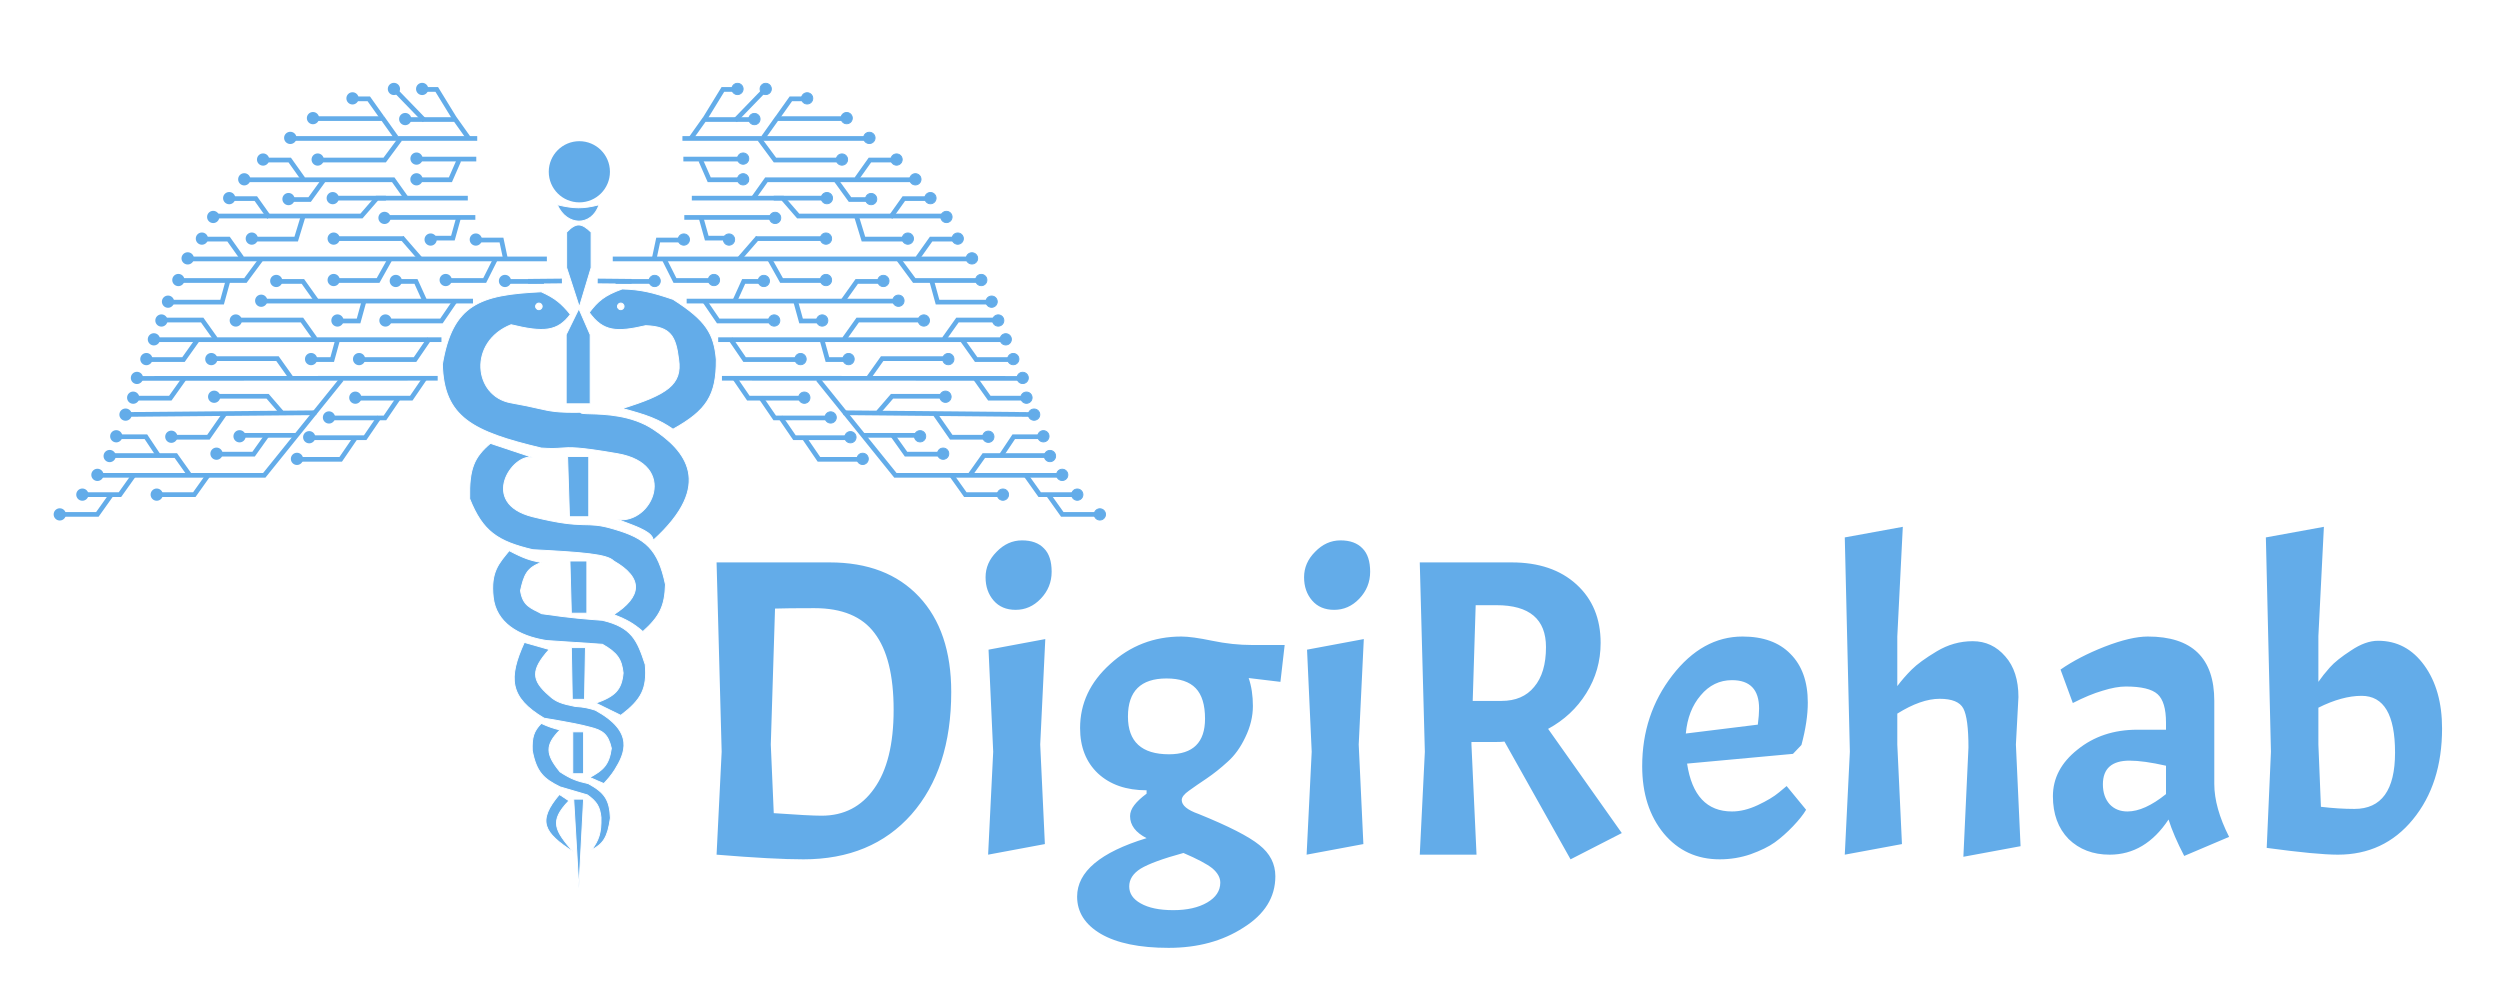 <svg width="2656" height="1044" viewBox="0 0 2656 1044" fill="none" xmlns="http://www.w3.org/2000/svg">
<g clip-path="url(#clip0)" filter="url(#filter0_d)">
<rect width="2624" height="1012" transform="translate(8 8)" fill="white"/>
<circle cx="607.5" cy="174.5" r="32.5" fill="#63ACE9"/>
<path d="M584 209.5C594 232.5 620.5 233 628.5 209.5C611.466 213.975 601.702 213.708 584 209.5Z" fill="#63ACE9" stroke="white"/>
<path d="M620 276.473L607.5 318L594 276.473V238.637C604.154 228.082 609.846 228.833 620 238.637V276.473Z" fill="#63ACE9" stroke="white"/>
<path d="M607 320L593.5 347.5V421H619V347.5L607 320Z" fill="#63ACE9" stroke="white"/>
<path d="M617.5 477H595L597 541H617.5V477Z" fill="#63ACE9" stroke="white"/>
<path d="M615.5 588H597.5L599 643.5H615.5V588Z" fill="#63ACE9" stroke="white"/>
<path d="M614 680H599L600 735H613L614 680Z" fill="#63ACE9" stroke="white"/>
<path d="M612 769.5H600.5V814H612V769.5Z" fill="#63ACE9" stroke="white"/>
<path d="M612 841H601.5L607 935.5L612 841Z" fill="#63ACE9" stroke="white"/>
<path d="M718 161H784" stroke="#63ACE9" stroke-width="5"/>
<path d="M787.5 183H745.5L736.5 162.5" stroke="#63ACE9" stroke-width="5"/>
<line x1="643" y1="267.094" x2="1025" y2="267.094" stroke="#63ACE9" stroke-width="5"/>
<path d="M1030.68 266.5C1030.68 269.807 1027.96 272.5 1024.59 272.5C1021.22 272.5 1018.5 269.807 1018.5 266.5C1018.5 263.193 1021.22 260.5 1024.59 260.5C1027.96 260.5 1030.68 263.193 1030.68 266.5Z" fill="#63ACE9" stroke="#63ACE9"/>
<path d="M794.992 245.5H867.5" stroke="#63ACE9" stroke-width="5"/>
<circle cx="869.5" cy="245.5" r="6" fill="#63ACE9" stroke="#63ACE9"/>
<circle cx="815.5" cy="223.5" r="6" fill="#63ACE9" stroke="#63ACE9"/>
<path d="M719 223L811 223" stroke="#63ACE9" stroke-width="5"/>
<circle cx="997.5" cy="222.5" r="6" fill="#63ACE9" stroke="#63ACE9"/>
<circle cx="1034.5" cy="289.5" r="6" fill="#63ACE9" stroke="#63ACE9"/>
<circle cx="766.5" cy="246.5" r="6" fill="#63ACE9" stroke="#63ACE9"/>
<circle cx="718.5" cy="246.5" r="6" fill="#63ACE9" stroke="#63ACE9"/>
<circle cx="870.5" cy="202.5" r="6" fill="#63ACE9" stroke="#63ACE9"/>
<circle cx="964.5" cy="182.5" r="6" fill="#63ACE9" stroke="#63ACE9"/>
<circle cx="781.5" cy="160.5" r="6" fill="#63ACE9" stroke="#63ACE9"/>
<circle cx="781.5" cy="182.5" r="6" fill="#63ACE9" stroke="#63ACE9"/>
<path d="M727 202.5H823.5L840 221.5H995.5" stroke="#63ACE9" stroke-width="5"/>
<path d="M947 268L963.291 290H1030.5" stroke="#63ACE9" stroke-width="5"/>
<path d="M810 268L822.323 290H869" stroke="#63ACE9" stroke-width="5"/>
<path d="M698 268L709.07 290H751" stroke="#63ACE9" stroke-width="5"/>
<path d="M646.069 291H688" stroke="#63ACE9" stroke-width="5"/>
<path d="M837 311L843.057 333H866" stroke="#63ACE9" stroke-width="5"/>
<path d="M740 311L755.038 333H812" stroke="#63ACE9" stroke-width="5"/>
<path d="M737 224L742.848 245H765" stroke="#63ACE9" stroke-width="5"/>
<line x1="813.99" y1="202.5" x2="871.019" y2="202.5" stroke="#63ACE9" stroke-width="5"/>
<path d="M721.5 311.875H947.043" stroke="#63ACE9" stroke-width="5"/>
<line x1="627.026" y1="290.5" x2="663.014" y2="290.875" stroke="#63ACE9" stroke-width="5"/>
<path d="M792 203L806.209 183H963.5" stroke="#63ACE9" stroke-width="5"/>
<circle cx="930.5" cy="290.5" r="6" fill="#63ACE9" stroke="#63ACE9"/>
<circle cx="869.5" cy="289.5" r="6" fill="#63ACE9" stroke="#63ACE9"/>
<path d="M902 222L909.323 246H956" stroke="#63ACE9" stroke-width="5"/>
<circle cx="956.5" cy="245.5" r="6" fill="#63ACE9" stroke="#63ACE9"/>
<circle cx="803.5" cy="290.5" r="6" fill="#63ACE9" stroke="#63ACE9"/>
<circle cx="750.5" cy="289.5" r="6" fill="#63ACE9" stroke="#63ACE9"/>
<circle cx="687.5" cy="290.5" r="6" fill="#63ACE9" stroke="#63ACE9"/>
<circle cx="946.5" cy="311.5" r="6" fill="#63ACE9" stroke="#63ACE9"/>
<circle cx="865.5" cy="332.5" r="6" fill="#63ACE9" stroke="#63ACE9"/>
<circle cx="973.5" cy="332.5" r="6" fill="#63ACE9" stroke="#63ACE9"/>
<path d="M982 291L988.057 313H1044" stroke="#63ACE9" stroke-width="5"/>
<circle cx="1045.5" cy="312.5" r="6" fill="#63ACE9" stroke="#63ACE9"/>
<path d="M879.5 182.5L895.057 204H918" stroke="#63ACE9" stroke-width="5"/>
<circle cx="917.5" cy="203.5" r="6" fill="#63ACE9" stroke="#63ACE9"/>
<circle cx="814.5" cy="332.5" r="6" fill="#63ACE9" stroke="#63ACE9"/>
<path d="M888 311L902.209 291H935" stroke="#63ACE9" stroke-width="5"/>
<circle cx="1009.5" cy="245.5" r="6" fill="#63ACE9" stroke="#63ACE9"/>
<path d="M967 266L981.209 246H1014" stroke="#63ACE9" stroke-width="5"/>
<line x1="888.023" y1="430.5" x2="1091.04" y2="432.399" stroke="#63ACE9" stroke-width="5"/>
<path d="M909.024 454.5L970.501 454.5" stroke="#63ACE9" stroke-width="5"/>
<path d="M1096.68 432.5C1096.68 435.807 1093.96 438.5 1090.59 438.5C1087.22 438.5 1084.5 435.807 1084.5 432.5C1084.5 429.193 1087.22 426.5 1090.59 426.5C1093.96 426.5 1096.68 429.193 1096.68 432.5Z" fill="#63ACE9" stroke="#63ACE9"/>
<circle cx="1100.5" cy="455.5" r="6" fill="#63ACE9" stroke="#63ACE9"/>
<path d="M1056 475.5L1069 456H1096.5" stroke="#63ACE9" stroke-width="5"/>
<path d="M717 139.094H915" stroke="#63ACE9" stroke-width="5"/>
<path d="M921.681 138.5C921.681 141.807 918.961 144.5 915.591 144.5C912.22 144.5 909.5 141.807 909.5 138.5C909.5 135.193 912.22 132.5 915.591 132.5C918.961 132.5 921.681 135.193 921.681 138.5Z" fill="#63ACE9" stroke="#63ACE9"/>
<circle cx="886.5" cy="161.5" r="6" fill="#63ACE9" stroke="#63ACE9"/>
<path d="M799 140L815.291 162H882.5" stroke="#63ACE9" stroke-width="5"/>
<circle cx="891.5" cy="117.5" r="6" fill="#63ACE9" stroke="#63ACE9"/>
<circle cx="849.5" cy="96.5" r="6" fill="#63ACE9" stroke="#63ACE9"/>
<path d="M803 138L817.209 118H891.5" stroke="#63ACE9" stroke-width="5"/>
<path d="M818 117L832.209 97H850" stroke="#63ACE9" stroke-width="5"/>
<circle cx="805.5" cy="86.5" r="6" fill="#63ACE9" stroke="#63ACE9"/>
<circle cx="775.5" cy="86.5" r="6" fill="#63ACE9" stroke="#63ACE9"/>
<path d="M773 120L804.5 87.5" stroke="#63ACE9" stroke-width="5"/>
<circle cx="944.5" cy="161.5" r="6" fill="#63ACE9" stroke="#63ACE9"/>
<path d="M902 182L916.209 162H949" stroke="#63ACE9" stroke-width="5"/>
<circle cx="793.5" cy="118.5" r="6" fill="#63ACE9" stroke="#63ACE9"/>
<path d="M726 139L740.209 119H790.5" stroke="#63ACE9" stroke-width="5"/>
<path d="M741 118L760 87H779" stroke="#63ACE9" stroke-width="5"/>
<circle cx="980.5" cy="202.5" r="6" fill="#63ACE9" stroke="#63ACE9"/>
<path d="M938 223L952.209 203H985" stroke="#63ACE9" stroke-width="5"/>
<path d="M773 311L782.07 291H803" stroke="#63ACE9" stroke-width="5"/>
<path d="M865.012 352L871.069 374H894.012" stroke="#63ACE9" stroke-width="5"/>
<path d="M768.012 352L783.05 374H840.012" stroke="#63ACE9" stroke-width="5"/>
<path d="M755 352.875H1060" stroke="#63ACE9" stroke-width="5"/>
<circle cx="1060.51" cy="352.5" r="6" fill="#63ACE9" stroke="#63ACE9"/>
<circle cx="893.512" cy="373.5" r="6" fill="#63ACE9" stroke="#63ACE9"/>
<circle cx="842.512" cy="373.5" r="6" fill="#63ACE9" stroke="#63ACE9"/>
<path d="M772.012 393L787.05 415H844.012" stroke="#63ACE9" stroke-width="5"/>
<path d="M759 393.875L1075 394.001" stroke="#63ACE9" stroke-width="5"/>
<circle cx="1078.51" cy="393.5" r="6" fill="#63ACE9" stroke="#63ACE9"/>
<path d="M1014.5 353.5L1029.07 374H1069.5" stroke="#63ACE9" stroke-width="5"/>
<circle cx="1068.5" cy="373.5" r="6" fill="#63ACE9" stroke="#63ACE9"/>
<path d="M940 454L954.569 474.5H995" stroke="#63ACE9" stroke-width="5"/>
<circle cx="994" cy="474" r="6" fill="#63ACE9" stroke="#63ACE9"/>
<path d="M985.5 432L1002.57 456.5H1043" stroke="#63ACE9" stroke-width="5"/>
<circle cx="1042" cy="456" r="6" fill="#63ACE9" stroke="#63ACE9"/>
<path d="M1028.5 394.5L1043.07 415H1083.5" stroke="#63ACE9" stroke-width="5"/>
<path d="M1082 497L1096.57 517.5H1137" stroke="#63ACE9" stroke-width="5"/>
<circle cx="1082.5" cy="414.5" r="6" fill="#63ACE9" stroke="#63ACE9"/>
<path d="M861 395L943.273 497H1120.5" stroke="#63ACE9" stroke-width="5"/>
<circle cx="1136.5" cy="517.5" r="6" fill="#63ACE9" stroke="#63ACE9"/>
<path d="M1106 518L1120.57 538.5H1161" stroke="#63ACE9" stroke-width="5"/>
<circle cx="1160.5" cy="538.5" r="6" fill="#63ACE9" stroke="#63ACE9"/>
<path d="M1003 497L1017.57 517.5H1058" stroke="#63ACE9" stroke-width="5"/>
<circle cx="1057.5" cy="517.5" r="6" fill="#63ACE9" stroke="#63ACE9"/>
<circle cx="1120.5" cy="496.5" r="6" fill="#63ACE9" stroke="#63ACE9"/>
<circle cx="846.512" cy="414.5" r="6" fill="#63ACE9" stroke="#63ACE9"/>
<path d="M847 458L862.038 480H907" stroke="#63ACE9" stroke-width="5"/>
<circle cx="908.5" cy="479.5" r="6" fill="#63ACE9" stroke="#63ACE9"/>
<path d="M821 435L836.038 457H893" stroke="#63ACE9" stroke-width="5"/>
<circle cx="895.5" cy="456.5" r="6" fill="#63ACE9" stroke="#63ACE9"/>
<path d="M800 414L815.038 436H872" stroke="#63ACE9" stroke-width="5"/>
<circle cx="874.5" cy="435.5" r="6" fill="#63ACE9" stroke="#63ACE9"/>
<circle cx="969.5" cy="455.5" r="6" fill="#63ACE9" stroke="#63ACE9"/>
<path d="M889.012 352L903.221 332H972" stroke="#63ACE9" stroke-width="5"/>
<circle cx="999.488" cy="373.5" r="6" fill="#63ACE9" stroke="#63ACE9"/>
<path d="M915 393L929.209 373H997.988" stroke="#63ACE9" stroke-width="5"/>
<circle cx="1107.49" cy="476.5" r="6" fill="#63ACE9" stroke="#63ACE9"/>
<path d="M1023 496L1037.21 476H1105.99" stroke="#63ACE9" stroke-width="5"/>
<circle cx="1052.5" cy="332.5" r="6" fill="#63ACE9" stroke="#63ACE9"/>
<path d="M995.012 352L1009.22 332H1049.5" stroke="#63ACE9" stroke-width="5"/>
<circle cx="996.488" cy="413.5" r="6" fill="#63ACE9" stroke="#63ACE9"/>
<path d="M925 430L939.702 413H995" stroke="#63ACE9" stroke-width="5"/>
<path d="M687 267L691.233 247H715" stroke="#63ACE9" stroke-width="5"/>
<line x1="777.113" y1="267.36" x2="797.113" y2="244.36" stroke="#63ACE9" stroke-width="5"/>
<path d="M498 161H432" stroke="#63ACE9" stroke-width="5"/>
<path d="M428.5 183H470.5L479.5 162.5" stroke="#63ACE9" stroke-width="5"/>
<line y1="-2.5" x2="382.001" y2="-2.5" transform="matrix(-1 0 0 1 573 269.594)" stroke="#63ACE9" stroke-width="5"/>
<ellipse rx="6.591" ry="6.5" transform="matrix(-1 0 0 1 191.409 266.5)" fill="#63ACE9"/>
<path d="M421.008 245.5H348.5" stroke="#63ACE9" stroke-width="5"/>
<circle r="6.5" transform="matrix(-1 0 0 1 346.5 245.5)" fill="#63ACE9"/>
<circle r="6.5" transform="matrix(-1 0 0 1 400.5 223.5)" fill="#63ACE9"/>
<path d="M497 223L405 223" stroke="#63ACE9" stroke-width="5"/>
<circle r="6.5" transform="matrix(-1 0 0 1 218.5 222.5)" fill="#63ACE9"/>
<circle r="6.5" transform="matrix(-1 0 0 1 181.5 289.5)" fill="#63ACE9"/>
<circle r="6.5" transform="matrix(-1 0 0 1 449.5 246.5)" fill="#63ACE9"/>
<circle r="6.5" transform="matrix(-1 0 0 1 497.5 246.5)" fill="#63ACE9"/>
<circle r="6.5" transform="matrix(-1 0 0 1 345.5 202.5)" fill="#63ACE9"/>
<circle r="6.5" transform="matrix(-1 0 0 1 251.5 182.5)" fill="#63ACE9"/>
<circle r="6.5" transform="matrix(-1 0 0 1 434.5 160.5)" fill="#63ACE9"/>
<circle r="6.5" transform="matrix(-1 0 0 1 434.5 182.5)" fill="#63ACE9"/>
<path d="M489 202.5H392.5L376 221.5H220.5" stroke="#63ACE9" stroke-width="5"/>
<path d="M269 268L252.709 290H185.5" stroke="#63ACE9" stroke-width="5"/>
<path d="M406 268L393.677 290H347" stroke="#63ACE9" stroke-width="5"/>
<path d="M518 268L506.93 290H465" stroke="#63ACE9" stroke-width="5"/>
<path d="M569.931 291H528" stroke="#63ACE9" stroke-width="5"/>
<path d="M379 311L372.943 333H350" stroke="#63ACE9" stroke-width="5"/>
<path d="M476 311L460.962 333H404" stroke="#63ACE9" stroke-width="5"/>
<path d="M479 224L473.152 245H451" stroke="#63ACE9" stroke-width="5"/>
<line y1="-2.5" x2="57.029" y2="-2.5" transform="matrix(-1 0 0 1 402.01 205)" stroke="#63ACE9" stroke-width="5"/>
<path d="M494.5 311.875H268.957" stroke="#63ACE9" stroke-width="5"/>
<line y1="-2.5" x2="35.99" y2="-2.5" transform="matrix(-1 0.01 0.01 1 589 293)" stroke="#63ACE9" stroke-width="5"/>
<path d="M424 203L409.791 183H252.5" stroke="#63ACE9" stroke-width="5"/>
<circle r="6.5" transform="matrix(-1 0 0 1 285.5 290.5)" fill="#63ACE9"/>
<circle r="6.5" transform="matrix(-1 0 0 1 346.5 289.5)" fill="#63ACE9"/>
<path d="M314 222L306.677 246H260" stroke="#63ACE9" stroke-width="5"/>
<circle r="6.5" transform="matrix(-1 0 0 1 259.5 245.5)" fill="#63ACE9"/>
<circle r="6.5" transform="matrix(-1 0 0 1 412.5 290.5)" fill="#63ACE9"/>
<circle r="6.5" transform="matrix(-1 0 0 1 465.5 289.5)" fill="#63ACE9"/>
<circle r="6.5" transform="matrix(-1 0 0 1 528.5 290.5)" fill="#63ACE9"/>
<circle r="6.5" transform="matrix(-1 0 0 1 269.5 311.5)" fill="#63ACE9"/>
<circle r="6.5" transform="matrix(-1 0 0 1 350.5 332.5)" fill="#63ACE9"/>
<circle r="6.5" transform="matrix(-1 0 0 1 242.5 332.5)" fill="#63ACE9"/>
<path d="M234 291L227.943 313H172" stroke="#63ACE9" stroke-width="5"/>
<circle r="6.5" transform="matrix(-1 0 0 1 170.5 312.5)" fill="#63ACE9"/>
<path d="M336.5 182.5L320.943 204H298" stroke="#63ACE9" stroke-width="5"/>
<circle r="6.5" transform="matrix(-1 0 0 1 298.5 203.5)" fill="#63ACE9"/>
<circle r="6.5" transform="matrix(-1 0 0 1 401.5 332.5)" fill="#63ACE9"/>
<path d="M328 311L313.791 291H281" stroke="#63ACE9" stroke-width="5"/>
<circle r="6.5" transform="matrix(-1 0 0 1 206.5 245.5)" fill="#63ACE9"/>
<path d="M249 266L234.791 246H202" stroke="#63ACE9" stroke-width="5"/>
<line y1="-2.5" x2="203.024" y2="-2.5" transform="matrix(-1 0.009 0.009 1 328 433)" stroke="#63ACE9" stroke-width="5"/>
<path d="M306.976 454.5L245.499 454.5" stroke="#63ACE9" stroke-width="5"/>
<ellipse rx="6.591" ry="6.5" transform="matrix(-1 0 0 1 125.409 432.5)" fill="#63ACE9"/>
<circle r="6.5" transform="matrix(-1 0 0 1 115.5 455.5)" fill="#63ACE9"/>
<path d="M160 475.5L147 456H119.5" stroke="#63ACE9" stroke-width="5"/>
<path d="M499 139.094H301" stroke="#63ACE9" stroke-width="5"/>
<ellipse rx="6.591" ry="6.5" transform="matrix(-1 0 0 1 300.409 138.5)" fill="#63ACE9"/>
<circle r="6.5" transform="matrix(-1 0 0 1 329.5 161.5)" fill="#63ACE9"/>
<path d="M417 140L400.709 162H333.5" stroke="#63ACE9" stroke-width="5"/>
<circle r="6.5" transform="matrix(-1 0 0 1 324.5 117.5)" fill="#63ACE9"/>
<circle r="6.5" transform="matrix(-1 0 0 1 366.5 96.5)" fill="#63ACE9"/>
<path d="M413 138L398.791 118H324.5" stroke="#63ACE9" stroke-width="5"/>
<path d="M398 117L383.791 97H366" stroke="#63ACE9" stroke-width="5"/>
<circle r="6.5" transform="matrix(-1 0 0 1 410.5 86.5)" fill="#63ACE9"/>
<circle r="6.5" transform="matrix(-1 0 0 1 440.5 86.5)" fill="#63ACE9"/>
<path d="M443 120L411.5 87.5" stroke="#63ACE9" stroke-width="5"/>
<circle r="6.5" transform="matrix(-1 0 0 1 271.5 161.5)" fill="#63ACE9"/>
<path d="M314 182L299.791 162H267" stroke="#63ACE9" stroke-width="5"/>
<circle r="6.5" transform="matrix(-1 0 0 1 422.5 118.5)" fill="#63ACE9"/>
<path d="M490 139L475.791 119H425.5" stroke="#63ACE9" stroke-width="5"/>
<path d="M475 118L456 87H437" stroke="#63ACE9" stroke-width="5"/>
<circle r="6.5" transform="matrix(-1 0 0 1 235.5 202.5)" fill="#63ACE9"/>
<path d="M278 223L263.791 203H231" stroke="#63ACE9" stroke-width="5"/>
<path d="M443 311L433.93 291H413" stroke="#63ACE9" stroke-width="5"/>
<path d="M350.988 352L344.931 374H321.988" stroke="#63ACE9" stroke-width="5"/>
<path d="M447.988 352L432.95 374H375.988" stroke="#63ACE9" stroke-width="5"/>
<path d="M461 352.875H156" stroke="#63ACE9" stroke-width="5"/>
<circle r="6.5" transform="matrix(-1 0 0 1 155.488 352.5)" fill="#63ACE9"/>
<circle r="6.5" transform="matrix(-1 0 0 1 322.488 373.5)" fill="#63ACE9"/>
<circle r="6.5" transform="matrix(-1 0 0 1 373.488 373.5)" fill="#63ACE9"/>
<path d="M443.988 393L428.95 415H371.988" stroke="#63ACE9" stroke-width="5"/>
<path d="M457 393.875L141 394.001" stroke="#63ACE9" stroke-width="5"/>
<circle r="6.5" transform="matrix(-1 0 0 1 137.488 393.5)" fill="#63ACE9"/>
<path d="M201.5 353.5L186.931 374H146.5" stroke="#63ACE9" stroke-width="5"/>
<circle r="6.5" transform="matrix(-1 0 0 1 147.5 373.5)" fill="#63ACE9"/>
<path d="M276 454L261.431 474.5H221" stroke="#63ACE9" stroke-width="5"/>
<circle r="6.5" transform="matrix(-1 0 0 1 222 474)" fill="#63ACE9"/>
<path d="M230.5 432L213.431 456.5H173" stroke="#63ACE9" stroke-width="5"/>
<circle r="6.5" transform="matrix(-1 0 0 1 174 456)" fill="#63ACE9"/>
<path d="M187.5 394.5L172.931 415H132.5" stroke="#63ACE9" stroke-width="5"/>
<path d="M134 497L119.431 517.5H79" stroke="#63ACE9" stroke-width="5"/>
<circle r="6.5" transform="matrix(-1 0 0 1 133.5 414.5)" fill="#63ACE9"/>
<path d="M355 395L272.727 497H95.5" stroke="#63ACE9" stroke-width="5"/>
<circle r="6.5" transform="matrix(-1 0 0 1 79.5 517.5)" fill="#63ACE9"/>
<path d="M110 518L95.431 538.5H55" stroke="#63ACE9" stroke-width="5"/>
<circle r="6.5" transform="matrix(-1 0 0 1 55.5 538.5)" fill="#63ACE9"/>
<path d="M213 497L198.431 517.5H158" stroke="#63ACE9" stroke-width="5"/>
<circle r="6.5" transform="matrix(-1 0 0 1 158.5 517.5)" fill="#63ACE9"/>
<circle r="6.5" transform="matrix(-1 0 0 1 95.5 496.5)" fill="#63ACE9"/>
<circle r="6.5" transform="matrix(-1 0 0 1 369.488 414.5)" fill="#63ACE9"/>
<path d="M369 458L353.962 480H309" stroke="#63ACE9" stroke-width="5"/>
<circle r="6.5" transform="matrix(-1 0 0 1 307.5 479.5)" fill="#63ACE9"/>
<path d="M395 435L379.962 457H323" stroke="#63ACE9" stroke-width="5"/>
<circle r="6.5" transform="matrix(-1 0 0 1 320.5 456.5)" fill="#63ACE9"/>
<path d="M416 414L400.962 436H344" stroke="#63ACE9" stroke-width="5"/>
<circle r="6.5" transform="matrix(-1 0 0 1 341.5 435.5)" fill="#63ACE9"/>
<circle r="6.5" transform="matrix(-1 0 0 1 246.5 455.5)" fill="#63ACE9"/>
<path d="M326.988 352L312.779 332H244" stroke="#63ACE9" stroke-width="5"/>
<circle r="6.5" transform="matrix(-1 0 0 1 216.512 373.5)" fill="#63ACE9"/>
<path d="M301 393L286.791 373H218.012" stroke="#63ACE9" stroke-width="5"/>
<circle r="6.5" transform="matrix(-1 0 0 1 108.512 476.5)" fill="#63ACE9"/>
<path d="M193 496L178.791 476H110.012" stroke="#63ACE9" stroke-width="5"/>
<circle r="6.5" transform="matrix(-1 0 0 1 163.5 332.5)" fill="#63ACE9"/>
<path d="M220.988 352L206.779 332H166.5" stroke="#63ACE9" stroke-width="5"/>
<circle r="6.5" transform="matrix(-1 0 0 1 219.512 413.5)" fill="#63ACE9"/>
<path d="M291 430L276.298 413H221" stroke="#63ACE9" stroke-width="5"/>
<path d="M529 267L524.767 247H501" stroke="#63ACE9" stroke-width="5"/>
<line y1="-2.5" x2="30.48" y2="-2.5" transform="matrix(-0.656 -0.755 -0.755 0.656 437 269)" stroke="#63ACE9" stroke-width="5"/>
<path d="M587 767.5C579.015 765.486 574.631 763.958 567 760.5C558.92 768.903 556.95 775.326 557.5 789.5C561.938 812.701 569.826 819.483 587 828L616 836.5C626.185 843.771 629.28 849.055 630.5 860.5C630.861 877.393 628.073 884.467 620.5 895C632.85 888.587 637.601 881.705 640.5 861C639.64 841.902 634.561 833.985 617 824.5C605.421 821.905 598.892 819.826 587 812C571.787 793.489 570.821 783.673 587 767.5Z" fill="#63ACE9" stroke="white"/>
<path d="M596.452 842.72L586.28 836C562.216 864.405 569.522 876.642 601 897C581.573 874.144 575.213 864.728 596.452 842.72Z" fill="#63ACE9" stroke="white"/>
<path d="M575.5 682L549 674.5C531.884 712.212 532.818 732.952 570 755C600.958 760.239 609.05 761.997 618.5 764.5C632.31 767.846 638.1 771.921 641.5 787C639.056 804.945 632.505 810.379 618.5 818L633.5 824.5C637.273 820.466 641.348 815.867 645.069 810C655.826 792.62 667.036 769.681 624.5 746.5C617.08 744.185 612.605 743.129 603 742.5C588.706 739.719 582.25 737.41 575.5 731C556.379 714.504 555.944 703.83 575.5 682Z" fill="#63ACE9" stroke="white"/>
<path d="M567.5 589.5C555.926 587.638 548.596 585.258 533 577C522.139 590.328 513 599.5 516 626.5C519 653.5 542.572 667.736 572.5 672.5L632 676.5C648.332 685.792 652.412 692.719 654 707C652.39 724.655 645.827 731.549 625 739L651.5 752C673.607 735.258 679.698 723.579 677.5 698C669.012 672.053 663.2 658.366 632 651C615.246 649.727 600.166 648.742 567.5 644C555.436 637.756 547.42 635.524 545 619.5C548.604 603.308 551.568 595.044 567.5 589.5Z" fill="#63ACE9" stroke="white"/>
<path d="M558 478L513 463C495.766 477.577 490.253 489.814 491 522C504.917 556.806 520.86 567.202 558 576C611.408 578.82 637.146 580.797 644 588C675.994 606.332 673.793 625.84 644 645C658.591 650.614 665.24 654.633 675 663C693.027 646.864 698.26 635.884 699 613C691.202 575.464 678.005 563.771 644 554C613.064 544.615 615.613 555.383 558 541C500.388 526.617 536.479 472.958 558 478Z" fill="#63ACE9" stroke="white"/>
<path fill-rule="evenodd" clip-rule="evenodd" d="M598 326C588.34 314.211 581.812 308.699 567 302C501.822 305.064 472.709 315.083 462 379C463.41 435.455 494.27 450.629 567 468C578.116 468.823 583.385 468.416 588.368 468.031C597.564 467.321 605.786 466.685 648 474C713.086 485.278 685.178 548.776 648 544C675.1 553.47 685.129 558.41 686 566C751.949 506.308 719.362 469.993 686 448C663.04 432.864 634.474 432.063 619.402 431.64C612.573 431.448 608.513 431.334 609 430C583.902 430.419 577.2 428.899 563.12 425.706C556.38 424.178 547.949 422.266 535 420C495 413 489.233 355.218 535 337C569.586 345.43 584.358 344.268 598 326ZM564.5 321C566.433 321 568 319.433 568 317.5C568 315.567 566.433 314 564.5 314C562.567 314 561 315.567 561 317.5C561 319.433 562.567 321 564.5 321Z" fill="#63ACE9"/>
<path d="M567 302L567.206 301.544L567.097 301.495L566.977 301.501L567 302ZM598 326L598.401 326.299L598.635 325.986L598.387 325.683L598 326ZM462 379L461.507 378.917L461.499 378.965L461.5 379.012L462 379ZM567 468L566.884 468.486L566.923 468.496L566.963 468.499L567 468ZM588.368 468.031L588.329 467.533L588.329 467.533L588.368 468.031ZM648 474L647.915 474.493L647.915 474.493L648 474ZM648 544L648.064 543.504L647.835 544.472L648 544ZM686 566L685.503 566.057L685.614 567.024L686.336 566.371L686 566ZM686 448L686.275 447.583L686.275 447.583L686 448ZM619.402 431.64L619.388 432.14L619.388 432.14L619.402 431.64ZM609 430L609.47 430.171L609.719 429.488L608.992 429.5L609 430ZM563.12 425.706L563.01 426.194L563.01 426.194L563.12 425.706ZM535 420L534.914 420.493L534.914 420.493L535 420ZM535 337L535.118 336.514L534.963 336.476L534.815 336.535L535 337ZM566.794 302.456C574.178 305.795 579.474 308.829 584.123 312.484C588.772 316.141 592.793 320.434 597.613 326.317L598.387 325.683C593.547 319.776 589.473 315.419 584.741 311.698C580.008 307.976 574.634 304.904 567.206 301.544L566.794 302.456ZM462.493 379.083C467.837 347.186 477.752 328.867 494.346 318.099C510.983 307.305 534.425 304.032 567.023 302.499L566.977 301.501C534.397 303.032 510.694 306.3 493.802 317.261C476.868 328.248 466.872 346.897 461.507 378.917L462.493 379.083ZM567.116 467.514C530.74 458.825 504.946 450.708 488.059 437.76C471.228 424.854 463.202 407.109 462.5 378.988L461.5 379.012C462.208 407.346 470.317 425.415 487.451 438.553C504.53 451.649 530.53 459.803 566.884 468.486L567.116 467.514ZM588.329 467.533C583.362 467.917 578.12 468.322 567.037 467.501L566.963 468.499C578.112 469.324 583.407 468.916 588.406 468.53L588.329 467.533ZM648.085 473.507C605.854 466.19 597.585 466.818 588.329 467.533L588.406 468.53C597.543 467.824 605.719 467.181 647.915 474.493L648.085 473.507ZM647.936 544.496C666.833 546.924 683.307 532.014 686.838 515.123C688.609 506.651 687.136 497.65 681.077 490.055C675.023 482.467 664.436 476.341 648.085 473.507L647.915 474.493C664.107 477.298 674.439 483.338 680.295 490.679C686.147 498.013 687.577 506.702 685.859 514.918C682.414 531.401 666.345 545.853 648.064 543.504L647.936 544.496ZM686.497 565.943C686.033 561.9 683.122 558.658 677.08 555.269C671.033 551.877 661.71 548.261 648.165 543.528L647.835 544.472C661.39 549.209 670.632 552.798 676.591 556.141C682.557 559.487 685.096 562.51 685.503 566.057L686.497 565.943ZM685.725 448.417C702.392 459.405 718.723 473.886 722.753 492.966C726.771 511.998 718.586 535.831 685.664 565.629L686.336 566.371C719.363 536.477 727.859 512.307 723.731 492.76C719.614 473.261 702.97 458.588 686.275 447.583L685.725 448.417ZM619.388 432.14C634.475 432.563 662.9 433.371 685.725 448.417L686.275 447.583C663.181 432.358 634.474 431.562 619.416 431.14L619.388 432.14ZM608.53 429.829C608.426 430.115 608.432 430.422 608.597 430.701C608.747 430.953 608.992 431.122 609.243 431.243C609.742 431.483 610.489 431.635 611.397 431.745C613.234 431.967 615.985 432.044 619.388 432.14L619.416 431.14C615.989 431.044 613.296 430.968 611.518 430.752C610.618 430.643 610.015 430.504 609.676 430.341C609.508 430.261 609.463 430.201 609.457 430.191C609.457 430.19 609.46 430.197 609.461 430.205C609.461 430.211 609.459 430.202 609.47 430.171L608.53 429.829ZM563.01 426.194C577.124 429.394 583.865 430.919 609.008 430.5L608.992 429.5C583.938 429.918 577.276 428.404 563.231 425.219L563.01 426.194ZM534.914 420.493C547.851 422.756 556.272 424.666 563.01 426.194L563.231 425.219C556.488 423.69 548.048 421.776 535.086 419.507L534.914 420.493ZM534.815 336.535C511.736 345.722 501.608 364.916 502.338 382.727C503.067 400.529 514.653 416.947 534.914 420.493L535.086 419.507C515.347 416.053 504.05 400.08 503.337 382.686C502.625 365.302 512.497 346.496 535.185 337.465L534.815 336.535ZM597.599 325.701C590.837 334.756 583.84 339.522 574.277 341.017C564.663 342.521 552.411 340.729 535.118 336.514L534.882 337.486C552.175 341.701 564.602 343.543 574.431 342.005C584.311 340.461 591.521 335.512 598.401 326.299L597.599 325.701ZM567.5 317.5C567.5 319.157 566.157 320.5 564.5 320.5V321.5C566.709 321.5 568.5 319.709 568.5 317.5H567.5ZM564.5 314.5C566.157 314.5 567.5 315.843 567.5 317.5H568.5C568.5 315.291 566.709 313.5 564.5 313.5V314.5ZM561.5 317.5C561.5 315.843 562.843 314.5 564.5 314.5V313.5C562.291 313.5 560.5 315.291 560.5 317.5H561.5ZM564.5 320.5C562.843 320.5 561.5 319.157 561.5 317.5H560.5C560.5 319.709 562.291 321.5 564.5 321.5V320.5Z" fill="white"/>
<path fill-rule="evenodd" clip-rule="evenodd" d="M618 324C632.777 344.66 647.429 345.067 678 338C704.74 339.016 709.982 349.316 713 374C716.829 400.209 701.262 411.068 653 426C680.526 433.179 692.384 437.981 707 448C742.655 428.178 753.205 412.22 753 374C750.638 346.744 742.39 332.466 707 310C684.23 302.276 672.25 299.549 653 299C634.148 305.756 627.206 311.883 618 324ZM651.5 321C653.433 321 655 319.433 655 317.5C655 315.567 653.433 314 651.5 314C649.567 314 648 315.567 648 317.5C648 319.433 649.567 321 651.5 321Z" fill="#63ACE9"/>
<path d="M678 338L678.019 337.5L677.952 337.498L677.887 337.513L678 338ZM618 324L617.602 323.698L617.379 323.991L617.593 324.291L618 324ZM713 374L712.504 374.061L712.505 374.072L713 374ZM653 426L652.852 425.522L651.176 426.041L652.874 426.484L653 426ZM707 448L706.717 448.412L706.973 448.587L707.243 448.437L707 448ZM753 374L753.5 373.997L753.5 373.977L753.498 373.957L753 374ZM707 310L707.268 309.578L707.217 309.546L707.161 309.526L707 310ZM653 299L653.014 298.5L652.92 298.498L652.831 298.529L653 299ZM677.887 337.513C662.599 341.047 651.388 342.685 642.172 340.907C633.002 339.137 625.745 333.969 618.407 323.709L617.593 324.291C625.032 334.691 632.49 340.057 641.983 341.888C651.43 343.712 662.83 342.02 678.113 338.487L677.887 337.513ZM713.496 373.939C711.988 361.605 709.915 352.712 704.773 346.796C699.606 340.851 691.436 338.01 678.019 337.5L677.981 338.5C691.305 339.006 699.125 341.823 704.018 347.452C708.937 353.112 710.994 361.711 712.504 374.061L713.496 373.939ZM653.148 426.478C677.27 419.015 693.321 412.543 702.854 404.613C707.635 400.637 710.791 396.282 712.501 391.243C714.209 386.209 714.46 380.531 713.495 373.928L712.505 374.072C713.455 380.573 713.196 386.082 711.554 390.922C709.913 395.756 706.879 399.964 702.214 403.845C692.855 411.63 676.992 418.054 652.852 425.522L653.148 426.478ZM707.283 447.588C692.598 437.522 680.678 432.702 653.126 425.516L652.874 426.484C680.375 433.656 692.169 438.441 706.717 448.412L707.283 447.588ZM752.5 374.003C752.602 393.072 750.02 406.505 743.024 417.633C736.024 428.769 724.563 437.664 706.757 447.563L707.243 448.437C725.092 438.514 736.734 429.519 743.871 418.165C751.013 406.804 753.602 393.148 753.5 373.997L752.5 374.003ZM706.732 310.422C724.41 321.645 735.251 330.787 741.975 340.488C748.687 350.174 751.325 360.46 752.502 374.043L753.498 373.957C752.313 360.283 749.646 349.803 742.796 339.919C735.958 330.051 724.979 320.821 707.268 309.578L706.732 310.422ZM652.986 299.5C672.169 300.047 684.097 302.759 706.839 310.474L707.161 309.526C684.362 301.793 672.33 299.051 653.014 298.5L652.986 299.5ZM618.398 324.302C622.99 318.259 626.993 313.741 632.181 309.891C637.369 306.04 643.768 302.84 653.169 299.471L652.831 298.529C643.38 301.917 636.881 305.157 631.585 309.088C626.287 313.02 622.217 317.624 617.602 323.698L618.398 324.302ZM654.5 317.5C654.5 319.157 653.157 320.5 651.5 320.5V321.5C653.709 321.5 655.5 319.709 655.5 317.5H654.5ZM651.5 314.5C653.157 314.5 654.5 315.843 654.5 317.5H655.5C655.5 315.291 653.709 313.5 651.5 313.5V314.5ZM648.5 317.5C648.5 315.843 649.843 314.5 651.5 314.5V313.5C649.291 313.5 647.5 315.291 647.5 317.5H648.5ZM651.5 320.5C649.843 320.5 648.5 319.157 648.5 317.5H647.5C647.5 319.709 649.291 321.5 651.5 321.5V320.5Z" fill="white"/>
<g filter="url(#filter1_d)">
<path d="M837.54 896.95C816.24 896.95 785.49 895.3 745.29 892L750.69 782.65L745.29 581.5H865.44C905.94 581.5 937.59 593.65 960.39 617.95C983.19 642.25 994.59 676 994.59 719.2C994.59 773.8 980.49 817.15 952.29 849.25C924.09 881.05 885.84 896.95 837.54 896.95ZM849.24 630.1C829.44 630.1 815.49 630.25 807.39 630.55L802.89 775L806.04 847.9C831.24 849.7 848.19 850.6 856.89 850.6C880.59 850.6 899.19 841 912.69 821.8C926.49 802.6 933.39 774.7 933.39 738.1C933.39 701.5 926.64 674.35 913.14 656.65C899.94 638.95 878.64 630.1 849.24 630.1ZM1094.52 662.95L1089.12 775L1094.07 880.75L1033.77 892L1039.17 782.65L1034.22 674.2L1094.52 662.95ZM1031.07 597.25C1031.07 587.05 1034.97 578.05 1042.77 570.25C1050.57 562.15 1059.57 558.1 1069.77 558.1C1079.97 558.1 1087.77 560.95 1093.17 566.65C1098.57 572.05 1101.27 580.3 1101.27 591.4C1101.27 602.5 1097.37 612.1 1089.57 620.2C1082.07 628 1073.22 631.9 1063.02 631.9C1053.12 631.9 1045.32 628.6 1039.62 622C1033.92 615.4 1031.07 607.15 1031.07 597.25ZM1128.33 936.55C1128.33 910.15 1152.93 889.45 1202.13 874.45C1190.43 868.45 1184.58 860.65 1184.58 851.05C1184.58 847.15 1186.08 843.25 1189.08 839.35C1192.08 835.45 1196.43 831.4 1202.13 827.2V823.6C1180.53 823.6 1163.28 817.6 1150.38 805.6C1137.78 793.6 1131.48 777.55 1131.48 757.45C1131.48 731.35 1142.13 708.7 1163.43 689.5C1184.73 670 1209.93 660.25 1239.03 660.25C1246.53 660.25 1257.48 661.75 1271.88 664.75C1286.28 667.75 1300.38 669.25 1314.18 669.25H1348.83L1344.33 708.4L1310.58 704.35C1313.58 713.05 1315.08 722.95 1315.08 734.05C1315.08 745.15 1312.38 756.25 1306.98 767.35C1301.88 778.15 1295.58 786.85 1288.08 793.45C1280.88 800.05 1273.53 805.9 1266.03 811C1258.83 815.8 1252.53 820.15 1247.13 824.05C1242.03 827.65 1239.48 830.95 1239.48 833.95C1239.48 839.65 1245.48 844.6 1257.48 848.8C1289.28 861.7 1310.73 872.65 1321.83 881.65C1333.23 890.65 1338.93 901.75 1338.93 914.95C1338.93 937.15 1327.68 955.3 1305.18 969.4C1282.98 983.8 1256.43 991 1225.53 991C1194.63 991 1170.63 986.05 1153.53 976.15C1136.73 966.25 1128.33 953.05 1128.33 936.55ZM1264.23 747.55C1264.23 732.85 1260.93 722.05 1254.33 715.15C1247.73 708.25 1237.38 704.8 1223.28 704.8C1195.98 704.8 1182.33 718.3 1182.33 745.3C1182.33 772 1196.88 785.35 1225.98 785.35C1251.48 785.35 1264.23 772.75 1264.23 747.55ZM1280.43 921.7C1280.43 916.3 1277.58 911.2 1271.88 906.4C1266.18 901.9 1255.98 896.5 1241.28 890.2C1219.38 896.2 1204.23 901.75 1195.83 906.85C1187.73 911.95 1183.68 918.25 1183.68 925.75C1183.68 933.25 1187.73 939.25 1195.83 943.75C1204.23 948.55 1215.78 950.95 1230.48 950.95C1245.18 950.95 1257.18 948.25 1266.48 942.85C1275.78 937.45 1280.43 930.4 1280.43 921.7ZM1432.9 662.95L1427.5 775L1432.45 880.75L1372.15 892L1377.55 782.65L1372.6 674.2L1432.9 662.95ZM1369.45 597.25C1369.45 587.05 1373.35 578.05 1381.15 570.25C1388.95 562.15 1397.95 558.1 1408.15 558.1C1418.35 558.1 1426.15 560.95 1431.55 566.65C1436.95 572.05 1439.65 580.3 1439.65 591.4C1439.65 602.5 1435.75 612.1 1427.95 620.2C1420.45 628 1411.6 631.9 1401.4 631.9C1391.5 631.9 1383.7 628.6 1378 622C1372.3 615.4 1369.45 607.15 1369.45 597.25ZM1572.91 772.3H1547.26V775L1552.66 892H1492.36L1497.76 782.65L1492.36 581.5H1590.01C1618.81 581.5 1641.76 589.3 1658.86 604.9C1675.96 620.5 1684.51 641.2 1684.51 667C1684.51 686.5 1679.41 704.35 1669.21 720.55C1659.31 736.45 1645.81 749.05 1628.71 758.35L1707.01 869.05L1652.56 896.95L1582.36 771.85C1580.26 772.15 1577.11 772.3 1572.91 772.3ZM1573.81 626.95H1551.76L1548.61 728.65H1579.21C1594.21 728.65 1605.76 723.7 1613.86 713.8C1622.26 703.9 1626.46 689.8 1626.46 671.5C1626.46 641.8 1608.91 626.95 1573.81 626.95ZM1824.06 846.1C1832.76 846.1 1841.91 843.85 1851.51 839.35C1861.11 834.85 1868.61 830.35 1874.01 825.85L1882.11 819.1L1902.81 844.3C1899.81 849.4 1895.16 855.25 1888.86 861.85C1882.56 868.45 1876.11 874.15 1869.51 878.95C1863.21 883.45 1854.66 887.65 1843.86 891.55C1833.36 895.15 1822.41 896.95 1811.01 896.95C1786.71 896.95 1766.91 887.8 1751.61 869.5C1736.31 850.9 1728.66 827.05 1728.66 797.95C1728.66 761.35 1739.31 729.25 1760.61 701.65C1781.91 674.05 1806.81 660.25 1835.31 660.25C1857.21 660.25 1874.16 666.4 1886.16 678.7C1898.46 691 1904.61 708.25 1904.61 730.45C1904.61 743.65 1902.36 758.65 1897.86 775.45L1888.86 784.9L1776.36 795.25C1781.46 829.15 1797.36 846.1 1824.06 846.1ZM1824.06 706.6C1810.86 706.6 1799.76 712 1790.76 722.8C1781.76 733.3 1776.51 746.8 1775.01 763.3L1851.51 753.85C1852.41 746.95 1852.86 741.25 1852.86 736.75C1852.86 716.65 1843.26 706.6 1824.06 706.6ZM2075.29 778.15C2075.29 757.45 2073.49 743.65 2069.89 736.75C2066.29 729.85 2057.89 726.4 2044.69 726.4C2031.49 726.4 2016.49 731.65 1999.69 742.15V775L2004.64 880.75L1943.89 892L1949.29 782.65L1943.89 554.95L2005.54 543.7L1999.69 660.25V712.9C2004.19 706.9 2009.29 701.05 2014.99 695.35C2020.69 689.65 2029.54 683.2 2041.54 676C2053.54 668.8 2066.29 665.2 2079.79 665.2C2093.59 665.2 2105.14 670.6 2114.44 681.4C2123.74 691.9 2128.39 706.3 2128.39 724.6L2125.69 775L2130.64 883L2069.89 894.25L2075.29 778.15ZM2225.31 892C2207.61 892 2193.06 886.45 2181.66 875.35C2170.56 863.95 2165.01 848.8 2165.01 829.9C2165.01 810.7 2173.71 794.2 2191.11 780.4C2208.51 766.3 2229.66 759.25 2254.56 759.25H2285.16V751.6C2285.16 736.9 2282.16 726.85 2276.16 721.45C2270.16 716.05 2258.91 713.35 2242.41 713.35C2235.51 713.35 2227.26 714.85 2217.66 717.85C2208.36 720.55 2197.86 724.9 2186.16 730.9L2173.11 695.35C2186.01 686.35 2201.61 678.25 2219.91 671.05C2238.51 663.85 2253.81 660.25 2265.81 660.25C2312.91 660.25 2336.46 683.05 2336.46 728.65V816.85C2336.46 833.65 2341.71 852.4 2352.21 873.1L2304.51 893.35C2297.01 878.95 2291.46 866.05 2287.86 854.65C2271.36 879.55 2250.51 892 2225.31 892ZM2244.21 846.1C2256.21 846.1 2269.86 839.95 2285.16 827.65V797.5C2269.26 793.9 2256.36 792.1 2246.46 792.1C2227.56 792.1 2218.11 800.5 2218.11 817.3C2218.11 826 2220.51 833.05 2225.31 838.45C2230.11 843.55 2236.41 846.1 2244.21 846.1ZM2510.5 664.75C2530.6 664.75 2546.95 673.45 2559.55 690.85C2572.15 708.25 2578.45 730.6 2578.45 757.9C2578.45 797.2 2568.1 829.45 2547.4 854.65C2527 879.55 2500.45 892 2467.75 892C2452.75 892 2427.55 889.6 2392.15 884.8L2396.65 782.65L2391.25 554.95L2452.9 543.7L2447.05 659.8V708.4C2450.35 703.6 2454.4 698.5 2459.2 693.1C2464 687.7 2471.5 681.7 2481.7 675.1C2491.9 668.2 2501.5 664.75 2510.5 664.75ZM2492.95 723.25C2479.15 723.25 2463.85 727.45 2447.05 735.85V775L2449.75 841.15C2462.35 842.65 2474.2 843.4 2485.3 843.4C2514.1 843.4 2528.5 823.45 2528.5 783.55C2528.5 743.35 2516.65 723.25 2492.95 723.25Z" fill="#63ACE9"/>
</g>
</g>
<defs>
<filter id="filter0_d" x="0" y="0" width="2656" height="1044" filterUnits="userSpaceOnUse" color-interpolation-filters="sRGB">
<feFlood flood-opacity="0" result="BackgroundImageFix"/>
<feColorMatrix in="SourceAlpha" type="matrix" values="0 0 0 0 0 0 0 0 0 0 0 0 0 0 0 0 0 0 127 0"/>
<feOffset dx="8" dy="8"/>
<feGaussianBlur stdDeviation="8"/>
<feColorMatrix type="matrix" values="0 0 0 0 0 0 0 0 0 0 0 0 0 0 0 0 0 0 0.25 0"/>
<feBlend mode="normal" in2="BackgroundImageFix" result="effect1_dropShadow"/>
<feBlend mode="normal" in="SourceGraphic" in2="effect1_dropShadow" result="shape"/>
</filter>
<filter id="filter1_d" x="745.291" y="543.7" width="1849.16" height="463.3" filterUnits="userSpaceOnUse" color-interpolation-filters="sRGB">
<feFlood flood-opacity="0" result="BackgroundImageFix"/>
<feColorMatrix in="SourceAlpha" type="matrix" values="0 0 0 0 0 0 0 0 0 0 0 0 0 0 0 0 0 0 127 0"/>
<feOffset dx="8" dy="8"/>
<feGaussianBlur stdDeviation="4"/>
<feColorMatrix type="matrix" values="0 0 0 0 0.878 0 0 0 0 0.933 0 0 0 0 0.984 0 0 0 0.25 0"/>
<feBlend mode="normal" in2="BackgroundImageFix" result="effect1_dropShadow"/>
<feBlend mode="normal" in="SourceGraphic" in2="effect1_dropShadow" result="shape"/>
</filter>
<clipPath id="clip0">
<rect width="2624" height="1012" fill="white" transform="translate(8 8)"/>
</clipPath>
</defs>
</svg>
